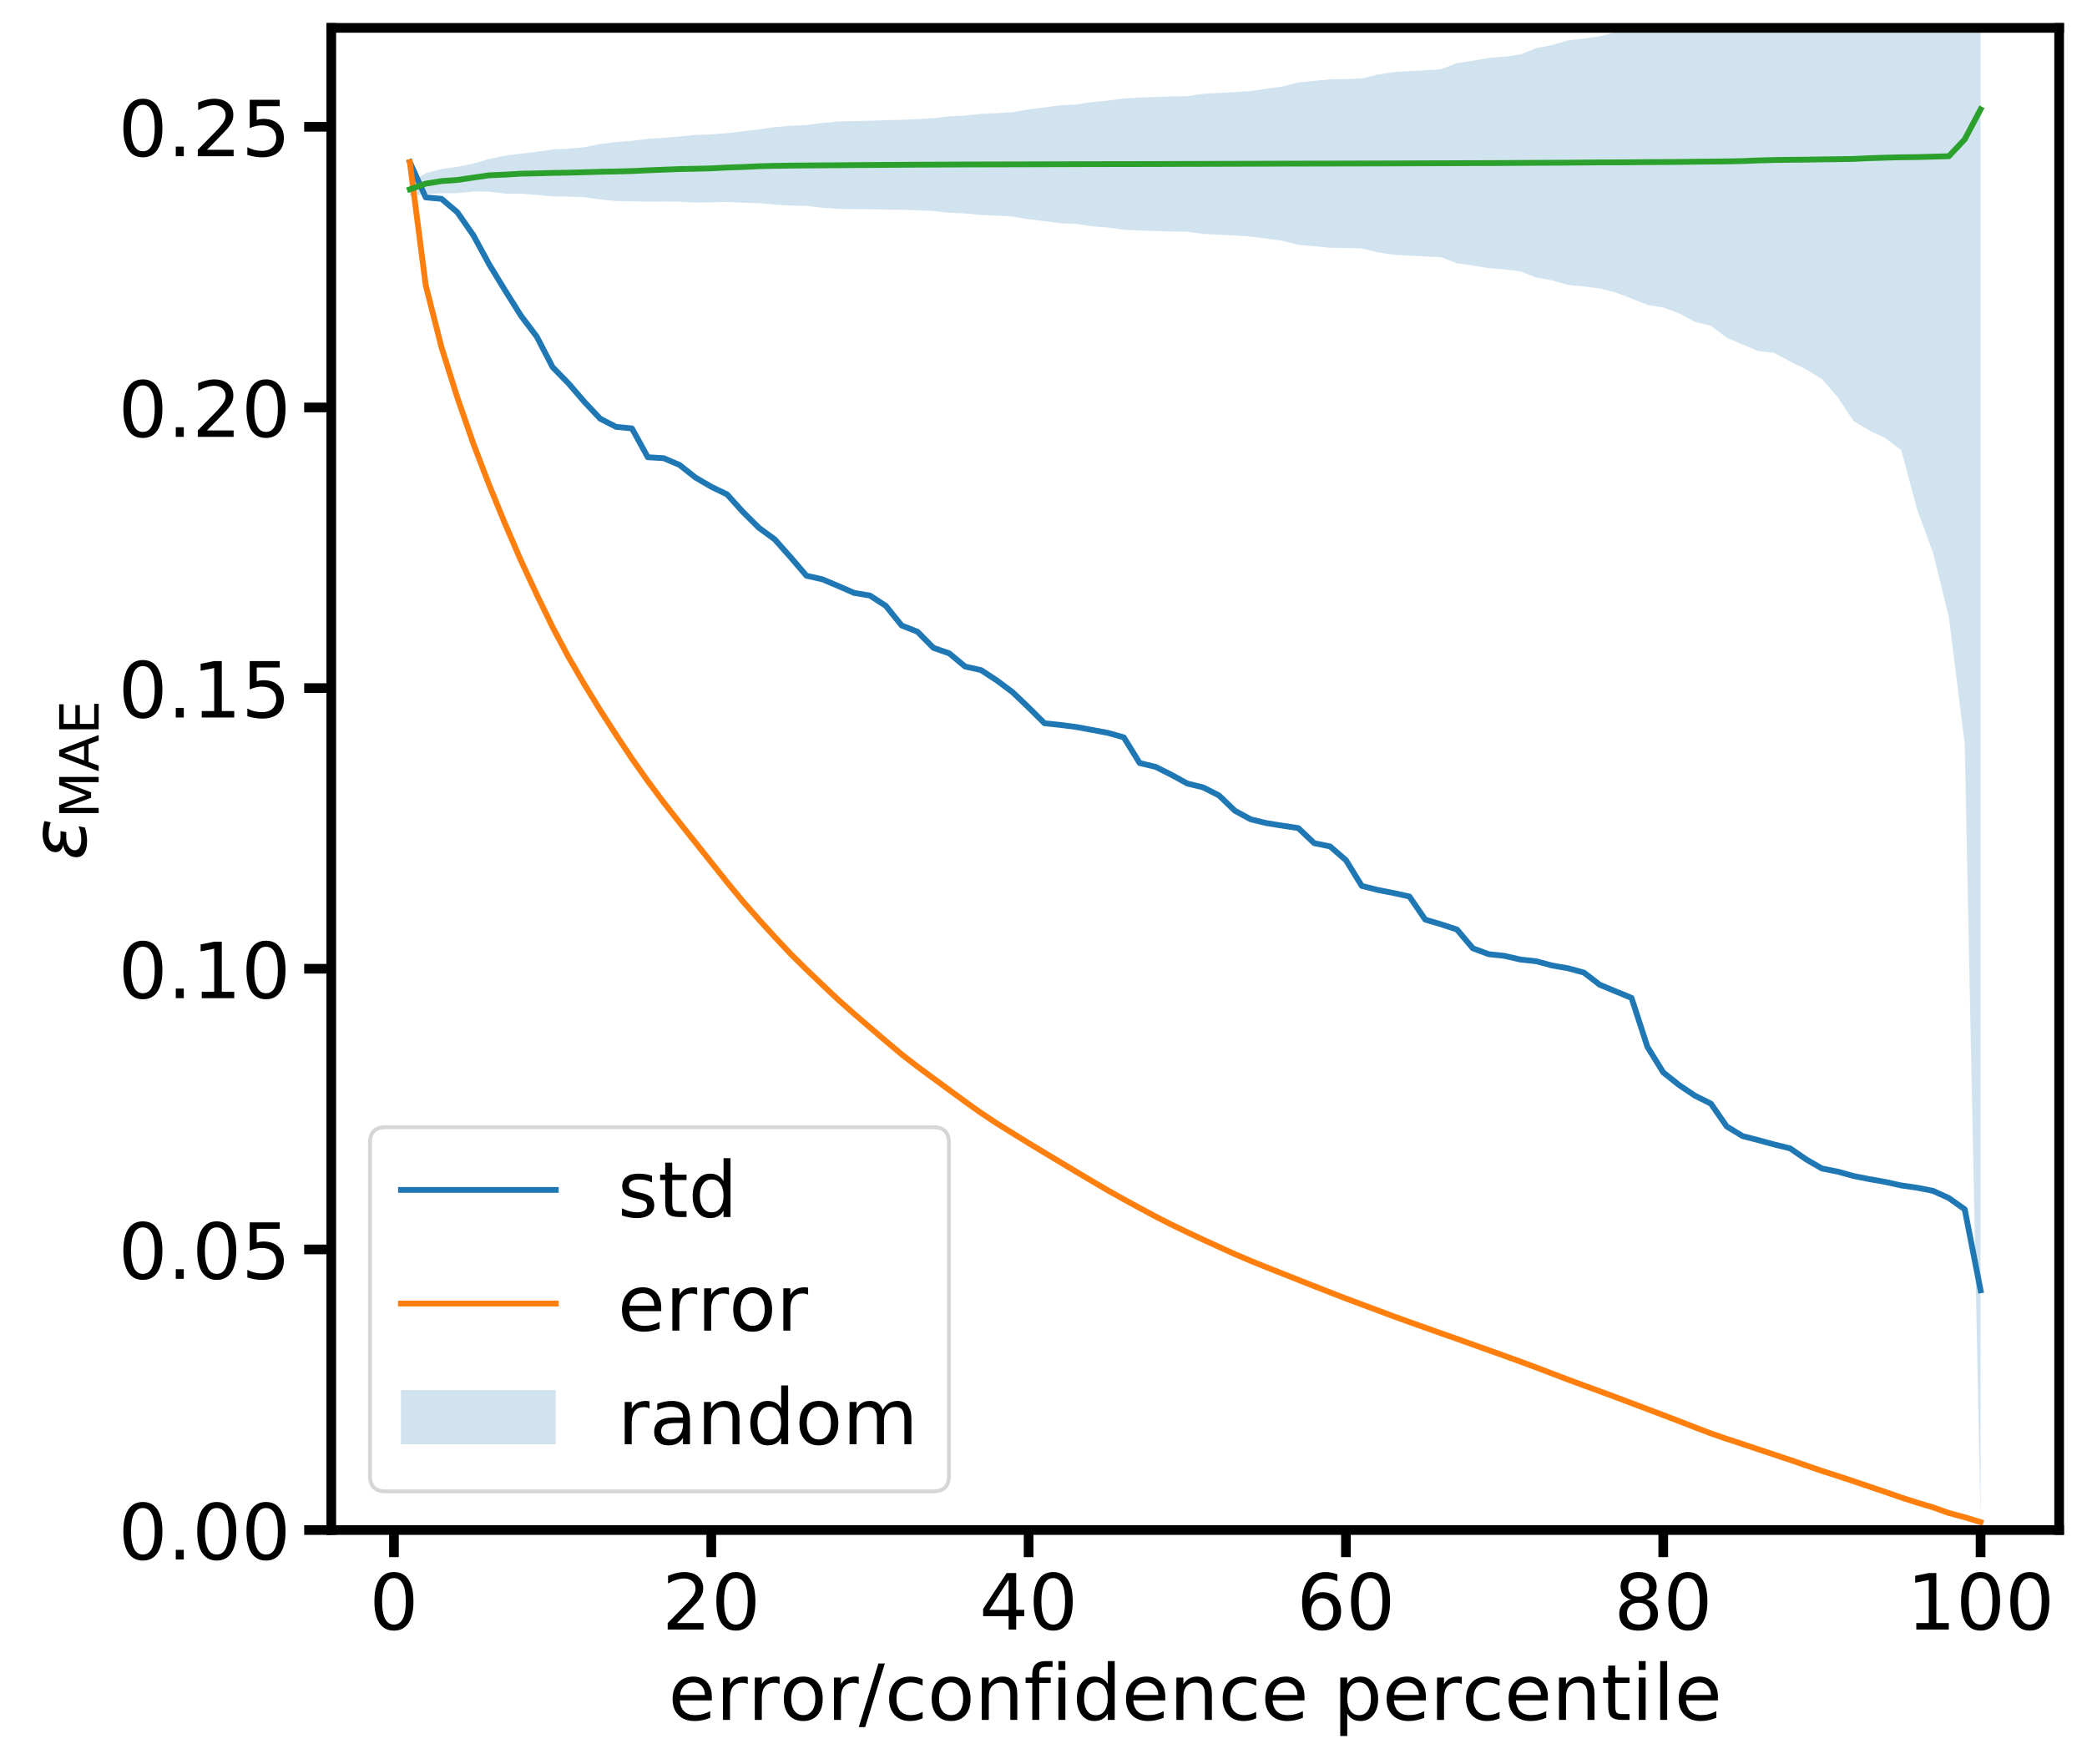 <?xml version="1.0" encoding="utf-8" standalone="no"?>
<!DOCTYPE svg PUBLIC "-//W3C//DTD SVG 1.1//EN"
  "http://www.w3.org/Graphics/SVG/1.1/DTD/svg11.dtd">
<!-- Created with matplotlib (https://matplotlib.org/) -->
<svg height="455.692pt" version="1.1" viewBox="0 0 539.188 455.692" width="539.188pt" xmlns="http://www.w3.org/2000/svg" xmlns:xlink="http://www.w3.org/1999/xlink">
 <defs>
  <style type="text/css">
*{stroke-linecap:butt;stroke-linejoin:round;}
  </style>
 </defs>
 <g id="figure_1">
  <g id="patch_1">
   <path d="M 0 455.692 
L 539.188 455.692 
L 539.188 0 
L 0 0 
z
" style="fill:#ffffff;"/>
  </g>
  <g id="axes_1">
   <g id="patch_2">
    <path d="M 85.588 395.28 
L 531.987 395.28 
L 531.987 7.2 
L 85.588 7.2 
z
" style="fill:#ffffff;"/>
   </g>
   <g id="PolyCollection_1">
    <path clip-path="url(#p06dea04a12)" d="M 105.878 50.656 
L 105.878 47.182 
L 109.978 44.739 
L 114.077 43.653 
L 118.176 43.077 
L 122.275 42.272 
L 126.374 41.073 
L 130.473 40.216 
L 134.573 39.686 
L 138.672 39.22 
L 142.771 38.609 
L 146.87 38.391 
L 150.969 38.052 
L 155.068 37.205 
L 159.168 36.66 
L 163.267 36.386 
L 167.366 35.878 
L 171.465 35.617 
L 175.564 35.239 
L 179.664 34.871 
L 183.763 34.71 
L 187.862 34.391 
L 191.961 33.913 
L 196.06 33.425 
L 200.159 32.84 
L 204.259 32.481 
L 208.358 32.304 
L 212.457 31.762 
L 216.556 31.398 
L 220.655 31.262 
L 224.754 31.192 
L 228.854 31.045 
L 232.953 30.955 
L 237.052 30.773 
L 241.151 30.533 
L 245.25 30.056 
L 249.349 29.844 
L 253.449 29.416 
L 257.548 29.242 
L 261.647 28.959 
L 265.746 28.264 
L 269.845 27.751 
L 273.945 27.182 
L 278.044 26.999 
L 282.143 26.342 
L 286.242 26 
L 290.341 25.434 
L 294.44 25.187 
L 298.54 25.056 
L 302.639 24.914 
L 306.738 24.833 
L 310.837 24.228 
L 314.936 24.014 
L 319.035 23.803 
L 323.135 23.502 
L 327.234 22.919 
L 331.333 22.341 
L 335.432 21.289 
L 339.531 20.897 
L 343.63 20.504 
L 347.73 20.427 
L 351.829 20.27 
L 355.928 19.274 
L 360.027 18.624 
L 364.126 18.363 
L 368.226 18.133 
L 372.325 17.885 
L 376.424 16.295 
L 380.523 15.685 
L 384.622 14.96 
L 388.721 14.634 
L 392.821 14.069 
L 396.92 12.427 
L 401.019 11.631 
L 405.118 10.426 
L 409.217 9.978 
L 413.316 9.375 
L 417.416 8.338 
L 421.515 6.724 
L 425.614 5.012 
L 429.713 4.279 
L 433.812 2.716 
L 437.911 0.401 
L 442.011 -0.668 
L 446.11 -3.852 
L 450.209 -5.79 
L 454.308 -7.83 
L 458.407 -8.496 
L 462.507 -10.879 
L 466.606 -12.942 
L 470.705 -15.551 
L 474.804 -20.414 
L 478.903 -26.691 
L 483.002 -29.516 
L 487.102 -31.735 
L 491.201 -35.043 
L 495.3 -50.455 
L 499.399 -61.832 
L 503.498 -78.676 
L 507.597 -120.275 
L 511.697 -336.307 
L 511.697 392.81 
L 511.697 392.81 
L 507.597 192.278 
L 503.498 159.392 
L 499.399 142.782 
L 495.3 131.623 
L 491.201 116.305 
L 487.102 113.199 
L 483.002 111.244 
L 478.903 108.804 
L 474.804 102.664 
L 470.705 97.904 
L 466.606 95.433 
L 462.507 93.435 
L 458.407 91.179 
L 454.308 90.719 
L 450.209 89.018 
L 446.11 87.246 
L 442.011 84.153 
L 437.911 83.157 
L 433.812 80.959 
L 429.713 79.451 
L 425.614 78.76 
L 421.515 77.129 
L 417.416 75.562 
L 413.316 74.544 
L 409.217 74.005 
L 405.118 73.622 
L 401.019 72.459 
L 396.92 71.696 
L 392.821 70.108 
L 388.721 69.598 
L 384.622 69.303 
L 380.523 68.604 
L 376.424 68.02 
L 372.325 66.458 
L 368.226 66.235 
L 364.126 66.04 
L 360.027 65.809 
L 355.928 65.182 
L 351.829 64.201 
L 347.73 64.061 
L 343.63 64.006 
L 339.531 63.626 
L 335.432 63.248 
L 331.333 62.216 
L 327.234 61.665 
L 323.135 61.105 
L 319.035 60.821 
L 314.936 60.63 
L 310.837 60.443 
L 306.738 59.854 
L 302.639 59.792 
L 298.54 59.686 
L 294.44 59.57 
L 290.341 59.345 
L 286.242 58.789 
L 282.143 58.46 
L 278.044 57.83 
L 273.945 57.673 
L 269.845 57.127 
L 265.746 56.642 
L 261.647 55.962 
L 257.548 55.706 
L 253.449 55.547 
L 249.349 55.142 
L 245.25 54.957 
L 241.151 54.526 
L 237.052 54.319 
L 232.953 54.192 
L 228.854 54.152 
L 224.754 54.063 
L 220.655 54.039 
L 216.556 53.988 
L 212.457 53.674 
L 208.358 53.193 
L 204.259 53.099 
L 200.159 52.856 
L 196.06 52.475 
L 191.961 52.385 
L 187.862 52.169 
L 183.763 52.273 
L 179.664 52.32 
L 175.564 52.113 
L 171.465 52.057 
L 167.366 52.117 
L 163.267 52.008 
L 159.168 51.933 
L 155.068 51.543 
L 150.969 50.949 
L 146.87 50.819 
L 142.771 50.739 
L 138.672 50.356 
L 134.573 50.048 
L 130.473 50.023 
L 126.374 49.506 
L 122.275 49.49 
L 118.176 49.903 
L 114.077 49.907 
L 109.978 50.156 
L 105.878 50.656 
z
" style="fill:#1f77b4;fill-opacity:0.2;"/>
   </g>
   <g id="matplotlib.axis_1">
    <g id="xtick_1">
     <g id="line2d_1">
      <defs>
       <path d="M 0 0 
L 0 7 
" id="me3e17943a3" style="stroke:#000000;stroke-width:2.5;"/>
      </defs>
      <g>
       <use style="stroke:#000000;stroke-width:2.5;" x="101.779" xlink:href="#me3e17943a3" y="395.28"/>
      </g>
     </g>
     <g id="text_1">
      <!-- 0 -->
      <defs>
       <path d="M 31.781 66.406 
Q 24.172 66.406 20.328 58.906 
Q 16.5 51.422 16.5 36.375 
Q 16.5 21.391 20.328 13.891 
Q 24.172 6.391 31.781 6.391 
Q 39.453 6.391 43.281 13.891 
Q 47.125 21.391 47.125 36.375 
Q 47.125 51.422 43.281 58.906 
Q 39.453 66.406 31.781 66.406 
z
M 31.781 74.219 
Q 44.047 74.219 50.516 64.516 
Q 56.984 54.828 56.984 36.375 
Q 56.984 17.969 50.516 8.266 
Q 44.047 -1.422 31.781 -1.422 
Q 19.531 -1.422 13.062 8.266 
Q 6.594 17.969 6.594 36.375 
Q 6.594 54.828 13.062 64.516 
Q 19.531 74.219 31.781 74.219 
z
" id="DejaVuSans-48"/>
      </defs>
      <g transform="translate(95.417 420.977)scale(0.2 -0.2)">
       <use xlink:href="#DejaVuSans-48"/>
      </g>
     </g>
    </g>
    <g id="xtick_2">
     <g id="line2d_2">
      <g>
       <use style="stroke:#000000;stroke-width:2.5;" x="183.763" xlink:href="#me3e17943a3" y="395.28"/>
      </g>
     </g>
     <g id="text_2">
      <!-- 20 -->
      <defs>
       <path d="M 19.188 8.297 
L 53.609 8.297 
L 53.609 0 
L 7.328 0 
L 7.328 8.297 
Q 12.938 14.109 22.625 23.891 
Q 32.328 33.688 34.812 36.531 
Q 39.547 41.844 41.422 45.531 
Q 43.312 49.219 43.312 52.781 
Q 43.312 58.594 39.234 62.25 
Q 35.156 65.922 28.609 65.922 
Q 23.969 65.922 18.812 64.312 
Q 13.672 62.703 7.812 59.422 
L 7.812 69.391 
Q 13.766 71.781 18.938 73 
Q 24.125 74.219 28.422 74.219 
Q 39.75 74.219 46.484 68.547 
Q 53.219 62.891 53.219 53.422 
Q 53.219 48.922 51.531 44.891 
Q 49.859 40.875 45.406 35.406 
Q 44.188 33.984 37.641 27.219 
Q 31.109 20.453 19.188 8.297 
z
" id="DejaVuSans-50"/>
      </defs>
      <g transform="translate(171.038 420.977)scale(0.2 -0.2)">
       <use xlink:href="#DejaVuSans-50"/>
       <use x="63.623" xlink:href="#DejaVuSans-48"/>
      </g>
     </g>
    </g>
    <g id="xtick_3">
     <g id="line2d_3">
      <g>
       <use style="stroke:#000000;stroke-width:2.5;" x="265.746" xlink:href="#me3e17943a3" y="395.28"/>
      </g>
     </g>
     <g id="text_3">
      <!-- 40 -->
      <defs>
       <path d="M 37.797 64.312 
L 12.891 25.391 
L 37.797 25.391 
z
M 35.203 72.906 
L 47.609 72.906 
L 47.609 25.391 
L 58.016 25.391 
L 58.016 17.188 
L 47.609 17.188 
L 47.609 0 
L 37.797 0 
L 37.797 17.188 
L 4.891 17.188 
L 4.891 26.703 
z
" id="DejaVuSans-52"/>
      </defs>
      <g transform="translate(253.021 420.977)scale(0.2 -0.2)">
       <use xlink:href="#DejaVuSans-52"/>
       <use x="63.623" xlink:href="#DejaVuSans-48"/>
      </g>
     </g>
    </g>
    <g id="xtick_4">
     <g id="line2d_4">
      <g>
       <use style="stroke:#000000;stroke-width:2.5;" x="347.73" xlink:href="#me3e17943a3" y="395.28"/>
      </g>
     </g>
     <g id="text_4">
      <!-- 60 -->
      <defs>
       <path d="M 33.016 40.375 
Q 26.375 40.375 22.484 35.828 
Q 18.609 31.297 18.609 23.391 
Q 18.609 15.531 22.484 10.953 
Q 26.375 6.391 33.016 6.391 
Q 39.656 6.391 43.531 10.953 
Q 47.406 15.531 47.406 23.391 
Q 47.406 31.297 43.531 35.828 
Q 39.656 40.375 33.016 40.375 
z
M 52.594 71.297 
L 52.594 62.312 
Q 48.875 64.062 45.094 64.984 
Q 41.312 65.922 37.594 65.922 
Q 27.828 65.922 22.672 59.328 
Q 17.531 52.734 16.797 39.406 
Q 19.672 43.656 24.016 45.922 
Q 28.375 48.188 33.594 48.188 
Q 44.578 48.188 50.953 41.516 
Q 57.328 34.859 57.328 23.391 
Q 57.328 12.156 50.688 5.359 
Q 44.047 -1.422 33.016 -1.422 
Q 20.359 -1.422 13.672 8.266 
Q 6.984 17.969 6.984 36.375 
Q 6.984 53.656 15.188 63.938 
Q 23.391 74.219 37.203 74.219 
Q 40.922 74.219 44.703 73.484 
Q 48.484 72.75 52.594 71.297 
z
" id="DejaVuSans-54"/>
      </defs>
      <g transform="translate(335.005 420.977)scale(0.2 -0.2)">
       <use xlink:href="#DejaVuSans-54"/>
       <use x="63.623" xlink:href="#DejaVuSans-48"/>
      </g>
     </g>
    </g>
    <g id="xtick_5">
     <g id="line2d_5">
      <g>
       <use style="stroke:#000000;stroke-width:2.5;" x="429.713" xlink:href="#me3e17943a3" y="395.28"/>
      </g>
     </g>
     <g id="text_5">
      <!-- 80 -->
      <defs>
       <path d="M 31.781 34.625 
Q 24.75 34.625 20.719 30.859 
Q 16.703 27.094 16.703 20.516 
Q 16.703 13.922 20.719 10.156 
Q 24.75 6.391 31.781 6.391 
Q 38.812 6.391 42.859 10.172 
Q 46.922 13.969 46.922 20.516 
Q 46.922 27.094 42.891 30.859 
Q 38.875 34.625 31.781 34.625 
z
M 21.922 38.812 
Q 15.578 40.375 12.031 44.719 
Q 8.5 49.078 8.5 55.328 
Q 8.5 64.062 14.719 69.141 
Q 20.953 74.219 31.781 74.219 
Q 42.672 74.219 48.875 69.141 
Q 55.078 64.062 55.078 55.328 
Q 55.078 49.078 51.531 44.719 
Q 48 40.375 41.703 38.812 
Q 48.828 37.156 52.797 32.312 
Q 56.781 27.484 56.781 20.516 
Q 56.781 9.906 50.312 4.234 
Q 43.844 -1.422 31.781 -1.422 
Q 19.734 -1.422 13.25 4.234 
Q 6.781 9.906 6.781 20.516 
Q 6.781 27.484 10.781 32.312 
Q 14.797 37.156 21.922 38.812 
z
M 18.312 54.391 
Q 18.312 48.734 21.844 45.562 
Q 25.391 42.391 31.781 42.391 
Q 38.141 42.391 41.719 45.562 
Q 45.312 48.734 45.312 54.391 
Q 45.312 60.062 41.719 63.234 
Q 38.141 66.406 31.781 66.406 
Q 25.391 66.406 21.844 63.234 
Q 18.312 60.062 18.312 54.391 
z
" id="DejaVuSans-56"/>
      </defs>
      <g transform="translate(416.988 420.977)scale(0.2 -0.2)">
       <use xlink:href="#DejaVuSans-56"/>
       <use x="63.623" xlink:href="#DejaVuSans-48"/>
      </g>
     </g>
    </g>
    <g id="xtick_6">
     <g id="line2d_6">
      <g>
       <use style="stroke:#000000;stroke-width:2.5;" x="511.697" xlink:href="#me3e17943a3" y="395.28"/>
      </g>
     </g>
     <g id="text_6">
      <!-- 100 -->
      <defs>
       <path d="M 12.406 8.297 
L 28.516 8.297 
L 28.516 63.922 
L 10.984 60.406 
L 10.984 69.391 
L 28.422 72.906 
L 38.281 72.906 
L 38.281 8.297 
L 54.391 8.297 
L 54.391 0 
L 12.406 0 
z
" id="DejaVuSans-49"/>
      </defs>
      <g transform="translate(492.609 420.977)scale(0.2 -0.2)">
       <use xlink:href="#DejaVuSans-49"/>
       <use x="63.623" xlink:href="#DejaVuSans-48"/>
       <use x="127.246" xlink:href="#DejaVuSans-48"/>
      </g>
     </g>
    </g>
    <g id="text_7">
     <!-- error/confidence percentile -->
     <defs>
      <path d="M 56.203 29.594 
L 56.203 25.203 
L 14.891 25.203 
Q 15.484 15.922 20.484 11.062 
Q 25.484 6.203 34.422 6.203 
Q 39.594 6.203 44.453 7.469 
Q 49.312 8.734 54.109 11.281 
L 54.109 2.781 
Q 49.266 0.734 44.188 -0.344 
Q 39.109 -1.422 33.891 -1.422 
Q 20.797 -1.422 13.156 6.188 
Q 5.516 13.812 5.516 26.812 
Q 5.516 40.234 12.766 48.109 
Q 20.016 56 32.328 56 
Q 43.359 56 49.781 48.891 
Q 56.203 41.797 56.203 29.594 
z
M 47.219 32.234 
Q 47.125 39.594 43.094 43.984 
Q 39.062 48.391 32.422 48.391 
Q 24.906 48.391 20.391 44.141 
Q 15.875 39.891 15.188 32.172 
z
" id="DejaVuSans-101"/>
      <path d="M 41.109 46.297 
Q 39.594 47.172 37.812 47.578 
Q 36.031 48 33.891 48 
Q 26.266 48 22.188 43.047 
Q 18.109 38.094 18.109 28.812 
L 18.109 0 
L 9.078 0 
L 9.078 54.688 
L 18.109 54.688 
L 18.109 46.188 
Q 20.953 51.172 25.484 53.578 
Q 30.031 56 36.531 56 
Q 37.453 56 38.578 55.875 
Q 39.703 55.766 41.062 55.516 
z
" id="DejaVuSans-114"/>
      <path d="M 30.609 48.391 
Q 23.391 48.391 19.188 42.75 
Q 14.984 37.109 14.984 27.297 
Q 14.984 17.484 19.156 11.844 
Q 23.344 6.203 30.609 6.203 
Q 37.797 6.203 41.984 11.859 
Q 46.188 17.531 46.188 27.297 
Q 46.188 37.016 41.984 42.703 
Q 37.797 48.391 30.609 48.391 
z
M 30.609 56 
Q 42.328 56 49.016 48.375 
Q 55.719 40.766 55.719 27.297 
Q 55.719 13.875 49.016 6.219 
Q 42.328 -1.422 30.609 -1.422 
Q 18.844 -1.422 12.172 6.219 
Q 5.516 13.875 5.516 27.297 
Q 5.516 40.766 12.172 48.375 
Q 18.844 56 30.609 56 
z
" id="DejaVuSans-111"/>
      <path d="M 25.391 72.906 
L 33.688 72.906 
L 8.297 -9.281 
L 0 -9.281 
z
" id="DejaVuSans-47"/>
      <path d="M 48.781 52.594 
L 48.781 44.188 
Q 44.969 46.297 41.141 47.344 
Q 37.312 48.391 33.406 48.391 
Q 24.656 48.391 19.812 42.844 
Q 14.984 37.312 14.984 27.297 
Q 14.984 17.281 19.812 11.734 
Q 24.656 6.203 33.406 6.203 
Q 37.312 6.203 41.141 7.25 
Q 44.969 8.297 48.781 10.406 
L 48.781 2.094 
Q 45.016 0.344 40.984 -0.531 
Q 36.969 -1.422 32.422 -1.422 
Q 20.062 -1.422 12.781 6.344 
Q 5.516 14.109 5.516 27.297 
Q 5.516 40.672 12.859 48.328 
Q 20.219 56 33.016 56 
Q 37.156 56 41.109 55.141 
Q 45.062 54.297 48.781 52.594 
z
" id="DejaVuSans-99"/>
      <path d="M 54.891 33.016 
L 54.891 0 
L 45.906 0 
L 45.906 32.719 
Q 45.906 40.484 42.875 44.328 
Q 39.844 48.188 33.797 48.188 
Q 26.516 48.188 22.312 43.547 
Q 18.109 38.922 18.109 30.906 
L 18.109 0 
L 9.078 0 
L 9.078 54.688 
L 18.109 54.688 
L 18.109 46.188 
Q 21.344 51.125 25.703 53.562 
Q 30.078 56 35.797 56 
Q 45.219 56 50.047 50.172 
Q 54.891 44.344 54.891 33.016 
z
" id="DejaVuSans-110"/>
      <path d="M 37.109 75.984 
L 37.109 68.5 
L 28.516 68.5 
Q 23.688 68.5 21.797 66.547 
Q 19.922 64.594 19.922 59.516 
L 19.922 54.688 
L 34.719 54.688 
L 34.719 47.703 
L 19.922 47.703 
L 19.922 0 
L 10.891 0 
L 10.891 47.703 
L 2.297 47.703 
L 2.297 54.688 
L 10.891 54.688 
L 10.891 58.5 
Q 10.891 67.625 15.141 71.797 
Q 19.391 75.984 28.609 75.984 
z
" id="DejaVuSans-102"/>
      <path d="M 9.422 54.688 
L 18.406 54.688 
L 18.406 0 
L 9.422 0 
z
M 9.422 75.984 
L 18.406 75.984 
L 18.406 64.594 
L 9.422 64.594 
z
" id="DejaVuSans-105"/>
      <path d="M 45.406 46.391 
L 45.406 75.984 
L 54.391 75.984 
L 54.391 0 
L 45.406 0 
L 45.406 8.203 
Q 42.578 3.328 38.25 0.953 
Q 33.938 -1.422 27.875 -1.422 
Q 17.969 -1.422 11.734 6.484 
Q 5.516 14.406 5.516 27.297 
Q 5.516 40.188 11.734 48.094 
Q 17.969 56 27.875 56 
Q 33.938 56 38.25 53.625 
Q 42.578 51.266 45.406 46.391 
z
M 14.797 27.297 
Q 14.797 17.391 18.875 11.75 
Q 22.953 6.109 30.078 6.109 
Q 37.203 6.109 41.297 11.75 
Q 45.406 17.391 45.406 27.297 
Q 45.406 37.203 41.297 42.844 
Q 37.203 48.484 30.078 48.484 
Q 22.953 48.484 18.875 42.844 
Q 14.797 37.203 14.797 27.297 
z
" id="DejaVuSans-100"/>
      <path id="DejaVuSans-32"/>
      <path d="M 18.109 8.203 
L 18.109 -20.797 
L 9.078 -20.797 
L 9.078 54.688 
L 18.109 54.688 
L 18.109 46.391 
Q 20.953 51.266 25.266 53.625 
Q 29.594 56 35.594 56 
Q 45.562 56 51.781 48.094 
Q 58.016 40.188 58.016 27.297 
Q 58.016 14.406 51.781 6.484 
Q 45.562 -1.422 35.594 -1.422 
Q 29.594 -1.422 25.266 0.953 
Q 20.953 3.328 18.109 8.203 
z
M 48.688 27.297 
Q 48.688 37.203 44.609 42.844 
Q 40.531 48.484 33.406 48.484 
Q 26.266 48.484 22.188 42.844 
Q 18.109 37.203 18.109 27.297 
Q 18.109 17.391 22.188 11.75 
Q 26.266 6.109 33.406 6.109 
Q 40.531 6.109 44.609 11.75 
Q 48.688 17.391 48.688 27.297 
z
" id="DejaVuSans-112"/>
      <path d="M 18.312 70.219 
L 18.312 54.688 
L 36.812 54.688 
L 36.812 47.703 
L 18.312 47.703 
L 18.312 18.016 
Q 18.312 11.328 20.141 9.422 
Q 21.969 7.516 27.594 7.516 
L 36.812 7.516 
L 36.812 0 
L 27.594 0 
Q 17.188 0 13.234 3.875 
Q 9.281 7.766 9.281 18.016 
L 9.281 47.703 
L 2.688 47.703 
L 2.688 54.688 
L 9.281 54.688 
L 9.281 70.219 
z
" id="DejaVuSans-116"/>
      <path d="M 9.422 75.984 
L 18.406 75.984 
L 18.406 0 
L 9.422 0 
z
" id="DejaVuSans-108"/>
     </defs>
     <g transform="translate(172.669 444.333)scale(0.2 -0.2)">
      <use xlink:href="#DejaVuSans-101"/>
      <use x="61.523" xlink:href="#DejaVuSans-114"/>
      <use x="102.621" xlink:href="#DejaVuSans-114"/>
      <use x="143.703" xlink:href="#DejaVuSans-111"/>
      <use x="204.885" xlink:href="#DejaVuSans-114"/>
      <use x="245.998" xlink:href="#DejaVuSans-47"/>
      <use x="279.689" xlink:href="#DejaVuSans-99"/>
      <use x="334.67" xlink:href="#DejaVuSans-111"/>
      <use x="395.852" xlink:href="#DejaVuSans-110"/>
      <use x="459.23" xlink:href="#DejaVuSans-102"/>
      <use x="494.436" xlink:href="#DejaVuSans-105"/>
      <use x="522.219" xlink:href="#DejaVuSans-100"/>
      <use x="585.695" xlink:href="#DejaVuSans-101"/>
      <use x="647.219" xlink:href="#DejaVuSans-110"/>
      <use x="710.598" xlink:href="#DejaVuSans-99"/>
      <use x="765.578" xlink:href="#DejaVuSans-101"/>
      <use x="827.102" xlink:href="#DejaVuSans-32"/>
      <use x="858.889" xlink:href="#DejaVuSans-112"/>
      <use x="922.365" xlink:href="#DejaVuSans-101"/>
      <use x="983.889" xlink:href="#DejaVuSans-114"/>
      <use x="1024.971" xlink:href="#DejaVuSans-99"/>
      <use x="1079.951" xlink:href="#DejaVuSans-101"/>
      <use x="1141.475" xlink:href="#DejaVuSans-110"/>
      <use x="1204.854" xlink:href="#DejaVuSans-116"/>
      <use x="1244.062" xlink:href="#DejaVuSans-105"/>
      <use x="1271.846" xlink:href="#DejaVuSans-108"/>
      <use x="1299.629" xlink:href="#DejaVuSans-101"/>
     </g>
    </g>
   </g>
   <g id="matplotlib.axis_2">
    <g id="ytick_1">
     <g id="line2d_7">
      <defs>
       <path d="M 0 0 
L -7 0 
" id="mb268331724" style="stroke:#000000;stroke-width:2.5;"/>
      </defs>
      <g>
       <use style="stroke:#000000;stroke-width:2.5;" x="85.588" xlink:href="#mb268331724" y="395.28"/>
      </g>
     </g>
     <g id="text_8">
      <!-- 0.00 -->
      <defs>
       <path d="M 10.688 12.406 
L 21 12.406 
L 21 0 
L 10.688 0 
z
" id="DejaVuSans-46"/>
      </defs>
      <g transform="translate(30.556 402.878)scale(0.2 -0.2)">
       <use xlink:href="#DejaVuSans-48"/>
       <use x="63.623" xlink:href="#DejaVuSans-46"/>
       <use x="95.41" xlink:href="#DejaVuSans-48"/>
       <use x="159.033" xlink:href="#DejaVuSans-48"/>
      </g>
     </g>
    </g>
    <g id="ytick_2">
     <g id="line2d_8">
      <g>
       <use style="stroke:#000000;stroke-width:2.5;" x="85.588" xlink:href="#mb268331724" y="322.775"/>
      </g>
     </g>
     <g id="text_9">
      <!-- 0.05 -->
      <defs>
       <path d="M 10.797 72.906 
L 49.516 72.906 
L 49.516 64.594 
L 19.828 64.594 
L 19.828 46.734 
Q 21.969 47.469 24.109 47.828 
Q 26.266 48.188 28.422 48.188 
Q 40.625 48.188 47.75 41.5 
Q 54.891 34.812 54.891 23.391 
Q 54.891 11.625 47.562 5.094 
Q 40.234 -1.422 26.906 -1.422 
Q 22.312 -1.422 17.547 -0.641 
Q 12.797 0.141 7.719 1.703 
L 7.719 11.625 
Q 12.109 9.234 16.797 8.062 
Q 21.484 6.891 26.703 6.891 
Q 35.156 6.891 40.078 11.328 
Q 45.016 15.766 45.016 23.391 
Q 45.016 31 40.078 35.438 
Q 35.156 39.891 26.703 39.891 
Q 22.75 39.891 18.812 39.016 
Q 14.891 38.141 10.797 36.281 
z
" id="DejaVuSans-53"/>
      </defs>
      <g transform="translate(30.556 330.374)scale(0.2 -0.2)">
       <use xlink:href="#DejaVuSans-48"/>
       <use x="63.623" xlink:href="#DejaVuSans-46"/>
       <use x="95.41" xlink:href="#DejaVuSans-48"/>
       <use x="159.033" xlink:href="#DejaVuSans-53"/>
      </g>
     </g>
    </g>
    <g id="ytick_3">
     <g id="line2d_9">
      <g>
       <use style="stroke:#000000;stroke-width:2.5;" x="85.588" xlink:href="#mb268331724" y="250.27"/>
      </g>
     </g>
     <g id="text_10">
      <!-- 0.10 -->
      <g transform="translate(30.556 257.869)scale(0.2 -0.2)">
       <use xlink:href="#DejaVuSans-48"/>
       <use x="63.623" xlink:href="#DejaVuSans-46"/>
       <use x="95.41" xlink:href="#DejaVuSans-49"/>
       <use x="159.033" xlink:href="#DejaVuSans-48"/>
      </g>
     </g>
    </g>
    <g id="ytick_4">
     <g id="line2d_10">
      <g>
       <use style="stroke:#000000;stroke-width:2.5;" x="85.588" xlink:href="#mb268331724" y="177.765"/>
      </g>
     </g>
     <g id="text_11">
      <!-- 0.15 -->
      <g transform="translate(30.556 185.364)scale(0.2 -0.2)">
       <use xlink:href="#DejaVuSans-48"/>
       <use x="63.623" xlink:href="#DejaVuSans-46"/>
       <use x="95.41" xlink:href="#DejaVuSans-49"/>
       <use x="159.033" xlink:href="#DejaVuSans-53"/>
      </g>
     </g>
    </g>
    <g id="ytick_5">
     <g id="line2d_11">
      <g>
       <use style="stroke:#000000;stroke-width:2.5;" x="85.588" xlink:href="#mb268331724" y="105.26"/>
      </g>
     </g>
     <g id="text_12">
      <!-- 0.20 -->
      <g transform="translate(30.556 112.859)scale(0.2 -0.2)">
       <use xlink:href="#DejaVuSans-48"/>
       <use x="63.623" xlink:href="#DejaVuSans-46"/>
       <use x="95.41" xlink:href="#DejaVuSans-50"/>
       <use x="159.033" xlink:href="#DejaVuSans-48"/>
      </g>
     </g>
    </g>
    <g id="ytick_6">
     <g id="line2d_12">
      <g>
       <use style="stroke:#000000;stroke-width:2.5;" x="85.588" xlink:href="#mb268331724" y="32.755"/>
      </g>
     </g>
     <g id="text_13">
      <!-- 0.25 -->
      <g transform="translate(30.556 40.354)scale(0.2 -0.2)">
       <use xlink:href="#DejaVuSans-48"/>
       <use x="63.623" xlink:href="#DejaVuSans-46"/>
       <use x="95.41" xlink:href="#DejaVuSans-50"/>
       <use x="159.033" xlink:href="#DejaVuSans-53"/>
      </g>
     </g>
    </g>
    <g id="text_14">
     <!-- $\epsilon_\mathrm{MAE}$ -->
     <defs>
      <path d="M 19.734 29.5 
Q 14.453 30.672 12.156 33.844 
Q 10.453 36.078 10.453 39.109 
Q 10.453 47.406 18.359 52.25 
Q 24.609 56.062 34.188 56.062 
Q 37.891 56.062 41.938 55.469 
Q 46 54.891 50.531 53.719 
L 48.969 45.562 
Q 44.484 46.969 40.719 47.609 
Q 36.859 48.25 33.406 48.25 
Q 27.594 48.25 23.781 46 
Q 19.188 43.312 19.188 39.406 
Q 19.188 36.812 21.578 35.016 
Q 24.422 32.859 30.078 32.859 
L 37.641 32.859 
L 36.234 25.438 
L 29 25.438 
Q 22.266 25.438 18.312 22.953 
Q 12.938 19.578 12.938 14.312 
Q 12.938 10.984 15.828 8.797 
Q 19.438 6.062 26.812 6.062 
Q 31.344 6.062 35.688 6.938 
Q 40.047 7.859 43.844 9.672 
L 42.188 1.312 
Q 37.547 -0.047 33.297 -0.734 
Q 29.047 -1.422 25.141 -1.422 
Q 13.531 -1.422 8.062 3.031 
Q 3.906 6.453 3.906 12.203 
Q 3.906 19.969 9.375 24.75 
Q 13.422 28.328 19.734 29.5 
z
" id="DejaVuSans-Oblique-949"/>
      <path d="M 9.812 72.906 
L 24.516 72.906 
L 43.109 23.297 
L 61.812 72.906 
L 76.516 72.906 
L 76.516 0 
L 66.891 0 
L 66.891 64.016 
L 48.094 14.016 
L 38.188 14.016 
L 19.391 64.016 
L 19.391 0 
L 9.812 0 
z
" id="DejaVuSans-77"/>
      <path d="M 34.188 63.188 
L 20.797 26.906 
L 47.609 26.906 
z
M 28.609 72.906 
L 39.797 72.906 
L 67.578 0 
L 57.328 0 
L 50.688 18.703 
L 17.828 18.703 
L 11.188 0 
L 0.781 0 
z
" id="DejaVuSans-65"/>
      <path d="M 9.812 72.906 
L 55.906 72.906 
L 55.906 64.594 
L 19.672 64.594 
L 19.672 43.016 
L 54.391 43.016 
L 54.391 34.719 
L 19.672 34.719 
L 19.672 8.297 
L 56.781 8.297 
L 56.781 0 
L 9.812 0 
z
" id="DejaVuSans-69"/>
     </defs>
     <g transform="translate(22.397 222.24)rotate(-90)scale(0.2 -0.2)">
      <use transform="translate(0 0.938)" xlink:href="#DejaVuSans-Oblique-949"/>
      <use transform="translate(54.053 -15.469)scale(0.7)" xlink:href="#DejaVuSans-77"/>
      <use transform="translate(114.448 -15.469)scale(0.7)" xlink:href="#DejaVuSans-65"/>
      <use transform="translate(162.334 -15.469)scale(0.7)" xlink:href="#DejaVuSans-69"/>
     </g>
    </g>
   </g>
   <g id="line2d_13">
    <path clip-path="url(#p06dea04a12)" d="M 511.697 333.344 
L 507.597 312.414 
L 503.498 309.516 
L 499.399 307.649 
L 495.3 306.846 
L 491.201 306.256 
L 487.102 305.356 
L 483.002 304.629 
L 478.903 303.828 
L 474.804 302.687 
L 470.705 301.877 
L 466.606 299.507 
L 462.507 296.686 
L 458.407 295.674 
L 454.308 294.559 
L 450.209 293.502 
L 446.11 291.017 
L 442.011 285.112 
L 437.911 283.076 
L 433.812 280.324 
L 429.713 277.056 
L 425.614 270.442 
L 421.515 257.8 
L 417.416 256.111 
L 413.316 254.415 
L 409.217 251.265 
L 405.118 250.146 
L 401.019 249.442 
L 396.92 248.34 
L 392.821 247.894 
L 388.721 246.951 
L 384.622 246.508 
L 380.523 244.991 
L 376.424 240.146 
L 372.325 238.795 
L 368.226 237.584 
L 364.126 231.609 
L 360.027 230.707 
L 355.928 229.904 
L 351.829 228.875 
L 347.73 222.222 
L 343.63 218.668 
L 339.531 217.832 
L 335.432 213.939 
L 331.333 213.309 
L 327.234 212.658 
L 323.135 211.674 
L 319.035 209.448 
L 314.936 205.502 
L 310.837 203.42 
L 306.738 202.416 
L 302.639 200.16 
L 298.54 198.107 
L 294.44 197.137 
L 290.341 190.492 
L 286.242 189.34 
L 282.143 188.568 
L 278.044 187.813 
L 273.945 187.285 
L 269.845 186.842 
L 265.746 182.773 
L 261.647 178.859 
L 257.548 175.793 
L 253.449 173.112 
L 249.349 172.205 
L 245.25 168.793 
L 241.151 167.363 
L 237.052 163.211 
L 232.953 161.594 
L 228.854 156.514 
L 224.754 153.863 
L 220.655 153.172 
L 216.556 151.383 
L 212.457 149.653 
L 208.358 148.744 
L 204.259 143.959 
L 200.159 139.349 
L 196.06 136.35 
L 191.961 132.279 
L 187.862 127.737 
L 183.763 125.751 
L 179.664 123.367 
L 175.564 120.115 
L 171.465 118.366 
L 167.366 118.128 
L 163.267 110.68 
L 159.168 110.279 
L 155.068 108.171 
L 150.969 103.81 
L 146.87 99.046 
L 142.771 94.85 
L 138.672 86.96 
L 134.573 81.53 
L 130.473 74.995 
L 126.374 68.285 
L 122.275 60.749 
L 118.176 54.856 
L 114.077 51.369 
L 109.978 50.998 
L 105.878 41.88 
" style="fill:none;stroke:#1f77b4;stroke-linecap:square;stroke-width:1.5;"/>
   </g>
   <g id="line2d_14">
    <path clip-path="url(#p06dea04a12)" d="M 511.697 393.227 
L 507.597 391.977 
L 503.498 390.874 
L 499.399 389.418 
L 495.3 388.19 
L 491.201 386.875 
L 487.102 385.449 
L 483.002 384.063 
L 478.903 382.673 
L 474.804 381.309 
L 470.705 380.006 
L 466.606 378.583 
L 462.507 377.168 
L 458.407 375.806 
L 454.308 374.44 
L 450.209 373.064 
L 446.11 371.727 
L 442.011 370.31 
L 437.911 368.756 
L 433.812 367.149 
L 429.713 365.585 
L 425.614 364.04 
L 421.515 362.491 
L 417.416 360.938 
L 413.316 359.43 
L 409.217 357.927 
L 405.118 356.413 
L 401.019 354.852 
L 396.92 353.291 
L 392.821 351.772 
L 388.721 350.279 
L 384.622 348.812 
L 380.523 347.354 
L 376.424 345.892 
L 372.325 344.455 
L 368.226 342.994 
L 364.126 341.538 
L 360.027 340.056 
L 355.928 338.521 
L 351.829 336.998 
L 347.73 335.459 
L 343.63 333.879 
L 339.531 332.268 
L 335.432 330.651 
L 331.333 329.021 
L 327.234 327.4 
L 323.135 325.74 
L 319.035 323.998 
L 314.936 322.138 
L 310.837 320.259 
L 306.738 318.342 
L 302.639 316.363 
L 298.54 314.274 
L 294.44 312.067 
L 290.341 309.84 
L 286.242 307.544 
L 282.143 305.138 
L 278.044 302.707 
L 273.945 300.247 
L 269.845 297.791 
L 265.746 295.316 
L 261.647 292.786 
L 257.548 290.227 
L 253.449 287.523 
L 249.349 284.591 
L 245.25 281.588 
L 241.151 278.58 
L 237.052 275.564 
L 232.953 272.386 
L 228.854 268.944 
L 224.754 265.438 
L 220.655 261.907 
L 216.556 258.275 
L 212.457 254.402 
L 208.358 250.479 
L 204.259 246.427 
L 200.159 242.053 
L 196.06 237.555 
L 191.961 232.908 
L 187.862 227.928 
L 183.763 222.804 
L 179.664 217.66 
L 175.564 212.515 
L 171.465 207.297 
L 167.366 201.806 
L 163.267 195.992 
L 159.168 189.836 
L 155.068 183.472 
L 150.969 176.791 
L 146.87 169.733 
L 142.771 162.021 
L 138.672 153.593 
L 134.573 144.784 
L 130.473 135.289 
L 126.374 125.262 
L 122.275 114.571 
L 118.176 102.767 
L 114.077 89.765 
L 109.978 73.648 
L 105.878 41.88 
" style="fill:none;stroke:#ff7f0e;stroke-linecap:square;stroke-width:1.5;"/>
   </g>
   <g id="line2d_15">
    <path clip-path="url(#p06dea04a12)" d="M 105.878 48.919 
L 109.978 47.447 
L 114.077 46.78 
L 118.176 46.49 
L 122.275 45.881 
L 126.374 45.289 
L 130.473 45.119 
L 134.573 44.867 
L 138.672 44.788 
L 142.771 44.674 
L 146.87 44.605 
L 150.969 44.5 
L 155.068 44.374 
L 159.168 44.297 
L 163.267 44.197 
L 167.366 43.997 
L 171.465 43.837 
L 175.564 43.676 
L 179.664 43.596 
L 183.763 43.491 
L 187.862 43.28 
L 191.961 43.149 
L 196.06 42.95 
L 200.159 42.848 
L 204.259 42.79 
L 208.358 42.748 
L 212.457 42.718 
L 216.556 42.693 
L 220.655 42.65 
L 224.754 42.628 
L 228.854 42.599 
L 232.953 42.573 
L 237.052 42.546 
L 241.151 42.53 
L 245.25 42.507 
L 249.349 42.493 
L 253.449 42.482 
L 257.548 42.474 
L 261.647 42.461 
L 265.746 42.453 
L 269.845 42.439 
L 273.945 42.428 
L 278.044 42.415 
L 282.143 42.401 
L 286.242 42.394 
L 290.341 42.389 
L 294.44 42.379 
L 298.54 42.371 
L 302.639 42.353 
L 306.738 42.343 
L 310.837 42.336 
L 314.936 42.322 
L 319.035 42.312 
L 323.135 42.303 
L 327.234 42.292 
L 331.333 42.279 
L 335.432 42.269 
L 339.531 42.261 
L 343.63 42.255 
L 347.73 42.244 
L 351.829 42.236 
L 355.928 42.228 
L 360.027 42.216 
L 364.126 42.202 
L 368.226 42.184 
L 372.325 42.172 
L 376.424 42.158 
L 380.523 42.144 
L 384.622 42.132 
L 388.721 42.116 
L 392.821 42.088 
L 396.92 42.061 
L 401.019 42.045 
L 405.118 42.024 
L 409.217 41.992 
L 413.316 41.96 
L 417.416 41.95 
L 421.515 41.927 
L 425.614 41.886 
L 429.713 41.865 
L 433.812 41.838 
L 437.911 41.779 
L 442.011 41.742 
L 446.11 41.697 
L 450.209 41.614 
L 454.308 41.445 
L 458.407 41.341 
L 462.507 41.278 
L 466.606 41.246 
L 470.705 41.177 
L 474.804 41.125 
L 478.903 41.056 
L 483.002 40.864 
L 487.102 40.732 
L 491.201 40.631 
L 495.3 40.584 
L 499.399 40.475 
L 503.498 40.358 
L 507.597 36.002 
L 511.697 28.252 
" style="fill:none;stroke:#2ca02c;stroke-linecap:square;stroke-width:1.5;"/>
   </g>
   <g id="patch_3">
    <path d="M 85.588 395.28 
L 85.588 7.2 
" style="fill:none;stroke:#000000;stroke-linecap:square;stroke-linejoin:miter;stroke-width:2.5;"/>
   </g>
   <g id="patch_4">
    <path d="M 531.987 395.28 
L 531.987 7.2 
" style="fill:none;stroke:#000000;stroke-linecap:square;stroke-linejoin:miter;stroke-width:2.5;"/>
   </g>
   <g id="patch_5">
    <path d="M 85.588 395.28 
L 531.987 395.28 
" style="fill:none;stroke:#000000;stroke-linecap:square;stroke-linejoin:miter;stroke-width:2.5;"/>
   </g>
   <g id="patch_6">
    <path d="M 85.588 7.2 
L 531.987 7.2 
" style="fill:none;stroke:#000000;stroke-linecap:square;stroke-linejoin:miter;stroke-width:2.5;"/>
   </g>
   <g id="legend_1">
    <g id="patch_7">
     <path d="M 99.588 385.28 
L 241.156 385.28 
Q 245.156 385.28 245.156 381.28 
L 245.156 295.211 
Q 245.156 291.211 241.156 291.211 
L 99.588 291.211 
Q 95.588 291.211 95.588 295.211 
L 95.588 381.28 
Q 95.588 385.28 99.588 385.28 
z
" style="fill:#ffffff;opacity:0.8;stroke:#cccccc;stroke-linejoin:miter;"/>
    </g>
    <g id="line2d_16">
     <path d="M 103.588 307.408 
L 143.588 307.408 
" style="fill:none;stroke:#1f77b4;stroke-linecap:square;stroke-width:1.5;"/>
    </g>
    <g id="line2d_17"/>
    <g id="text_15">
     <!-- std -->
     <defs>
      <path d="M 44.281 53.078 
L 44.281 44.578 
Q 40.484 46.531 36.375 47.5 
Q 32.281 48.484 27.875 48.484 
Q 21.188 48.484 17.844 46.438 
Q 14.5 44.391 14.5 40.281 
Q 14.5 37.156 16.891 35.375 
Q 19.281 33.594 26.516 31.984 
L 29.594 31.297 
Q 39.156 29.25 43.188 25.516 
Q 47.219 21.781 47.219 15.094 
Q 47.219 7.469 41.188 3.016 
Q 35.156 -1.422 24.609 -1.422 
Q 20.219 -1.422 15.453 -0.562 
Q 10.688 0.297 5.422 2 
L 5.422 11.281 
Q 10.406 8.688 15.234 7.391 
Q 20.062 6.109 24.812 6.109 
Q 31.156 6.109 34.562 8.281 
Q 37.984 10.453 37.984 14.406 
Q 37.984 18.062 35.516 20.016 
Q 33.062 21.969 24.703 23.781 
L 21.578 24.516 
Q 13.234 26.266 9.516 29.906 
Q 5.812 33.547 5.812 39.891 
Q 5.812 47.609 11.281 51.797 
Q 16.75 56 26.812 56 
Q 31.781 56 36.172 55.266 
Q 40.578 54.547 44.281 53.078 
z
" id="DejaVuSans-115"/>
     </defs>
     <g transform="translate(159.588 314.408)scale(0.2 -0.2)">
      <use xlink:href="#DejaVuSans-115"/>
      <use x="52.1" xlink:href="#DejaVuSans-116"/>
      <use x="91.309" xlink:href="#DejaVuSans-100"/>
     </g>
    </g>
    <g id="line2d_18">
     <path d="M 103.588 336.764 
L 143.588 336.764 
" style="fill:none;stroke:#ff7f0e;stroke-linecap:square;stroke-width:1.5;"/>
    </g>
    <g id="line2d_19"/>
    <g id="text_16">
     <!-- error -->
     <g transform="translate(159.588 343.764)scale(0.2 -0.2)">
      <use xlink:href="#DejaVuSans-101"/>
      <use x="61.523" xlink:href="#DejaVuSans-114"/>
      <use x="102.621" xlink:href="#DejaVuSans-114"/>
      <use x="143.703" xlink:href="#DejaVuSans-111"/>
      <use x="204.885" xlink:href="#DejaVuSans-114"/>
     </g>
    </g>
    <g id="patch_8">
     <path d="M 103.588 373.121 
L 143.588 373.121 
L 143.588 359.121 
L 103.588 359.121 
z
" style="fill:#1f77b4;opacity:0.2;"/>
    </g>
    <g id="text_17">
     <!-- random -->
     <defs>
      <path d="M 34.281 27.484 
Q 23.391 27.484 19.188 25 
Q 14.984 22.516 14.984 16.5 
Q 14.984 11.719 18.141 8.906 
Q 21.297 6.109 26.703 6.109 
Q 34.188 6.109 38.703 11.406 
Q 43.219 16.703 43.219 25.484 
L 43.219 27.484 
z
M 52.203 31.203 
L 52.203 0 
L 43.219 0 
L 43.219 8.297 
Q 40.141 3.328 35.547 0.953 
Q 30.953 -1.422 24.312 -1.422 
Q 15.922 -1.422 10.953 3.297 
Q 6 8.016 6 15.922 
Q 6 25.141 12.172 29.828 
Q 18.359 34.516 30.609 34.516 
L 43.219 34.516 
L 43.219 35.406 
Q 43.219 41.609 39.141 45 
Q 35.062 48.391 27.688 48.391 
Q 23 48.391 18.547 47.266 
Q 14.109 46.141 10.016 43.891 
L 10.016 52.203 
Q 14.938 54.109 19.578 55.047 
Q 24.219 56 28.609 56 
Q 40.484 56 46.344 49.844 
Q 52.203 43.703 52.203 31.203 
z
" id="DejaVuSans-97"/>
      <path d="M 52 44.188 
Q 55.375 50.25 60.062 53.125 
Q 64.75 56 71.094 56 
Q 79.641 56 84.281 50.016 
Q 88.922 44.047 88.922 33.016 
L 88.922 0 
L 79.891 0 
L 79.891 32.719 
Q 79.891 40.578 77.094 44.375 
Q 74.312 48.188 68.609 48.188 
Q 61.625 48.188 57.562 43.547 
Q 53.516 38.922 53.516 30.906 
L 53.516 0 
L 44.484 0 
L 44.484 32.719 
Q 44.484 40.625 41.703 44.406 
Q 38.922 48.188 33.109 48.188 
Q 26.219 48.188 22.156 43.531 
Q 18.109 38.875 18.109 30.906 
L 18.109 0 
L 9.078 0 
L 9.078 54.688 
L 18.109 54.688 
L 18.109 46.188 
Q 21.188 51.219 25.484 53.609 
Q 29.781 56 35.688 56 
Q 41.656 56 45.828 52.969 
Q 50 49.953 52 44.188 
z
" id="DejaVuSans-109"/>
     </defs>
     <g transform="translate(159.588 373.121)scale(0.2 -0.2)">
      <use xlink:href="#DejaVuSans-114"/>
      <use x="41.113" xlink:href="#DejaVuSans-97"/>
      <use x="102.393" xlink:href="#DejaVuSans-110"/>
      <use x="165.771" xlink:href="#DejaVuSans-100"/>
      <use x="229.248" xlink:href="#DejaVuSans-111"/>
      <use x="290.43" xlink:href="#DejaVuSans-109"/>
     </g>
    </g>
   </g>
  </g>
 </g>
 <defs>
  <clipPath id="p06dea04a12">
   <rect height="388.08" width="446.4" x="85.588" y="7.2"/>
  </clipPath>
 </defs>
</svg>
